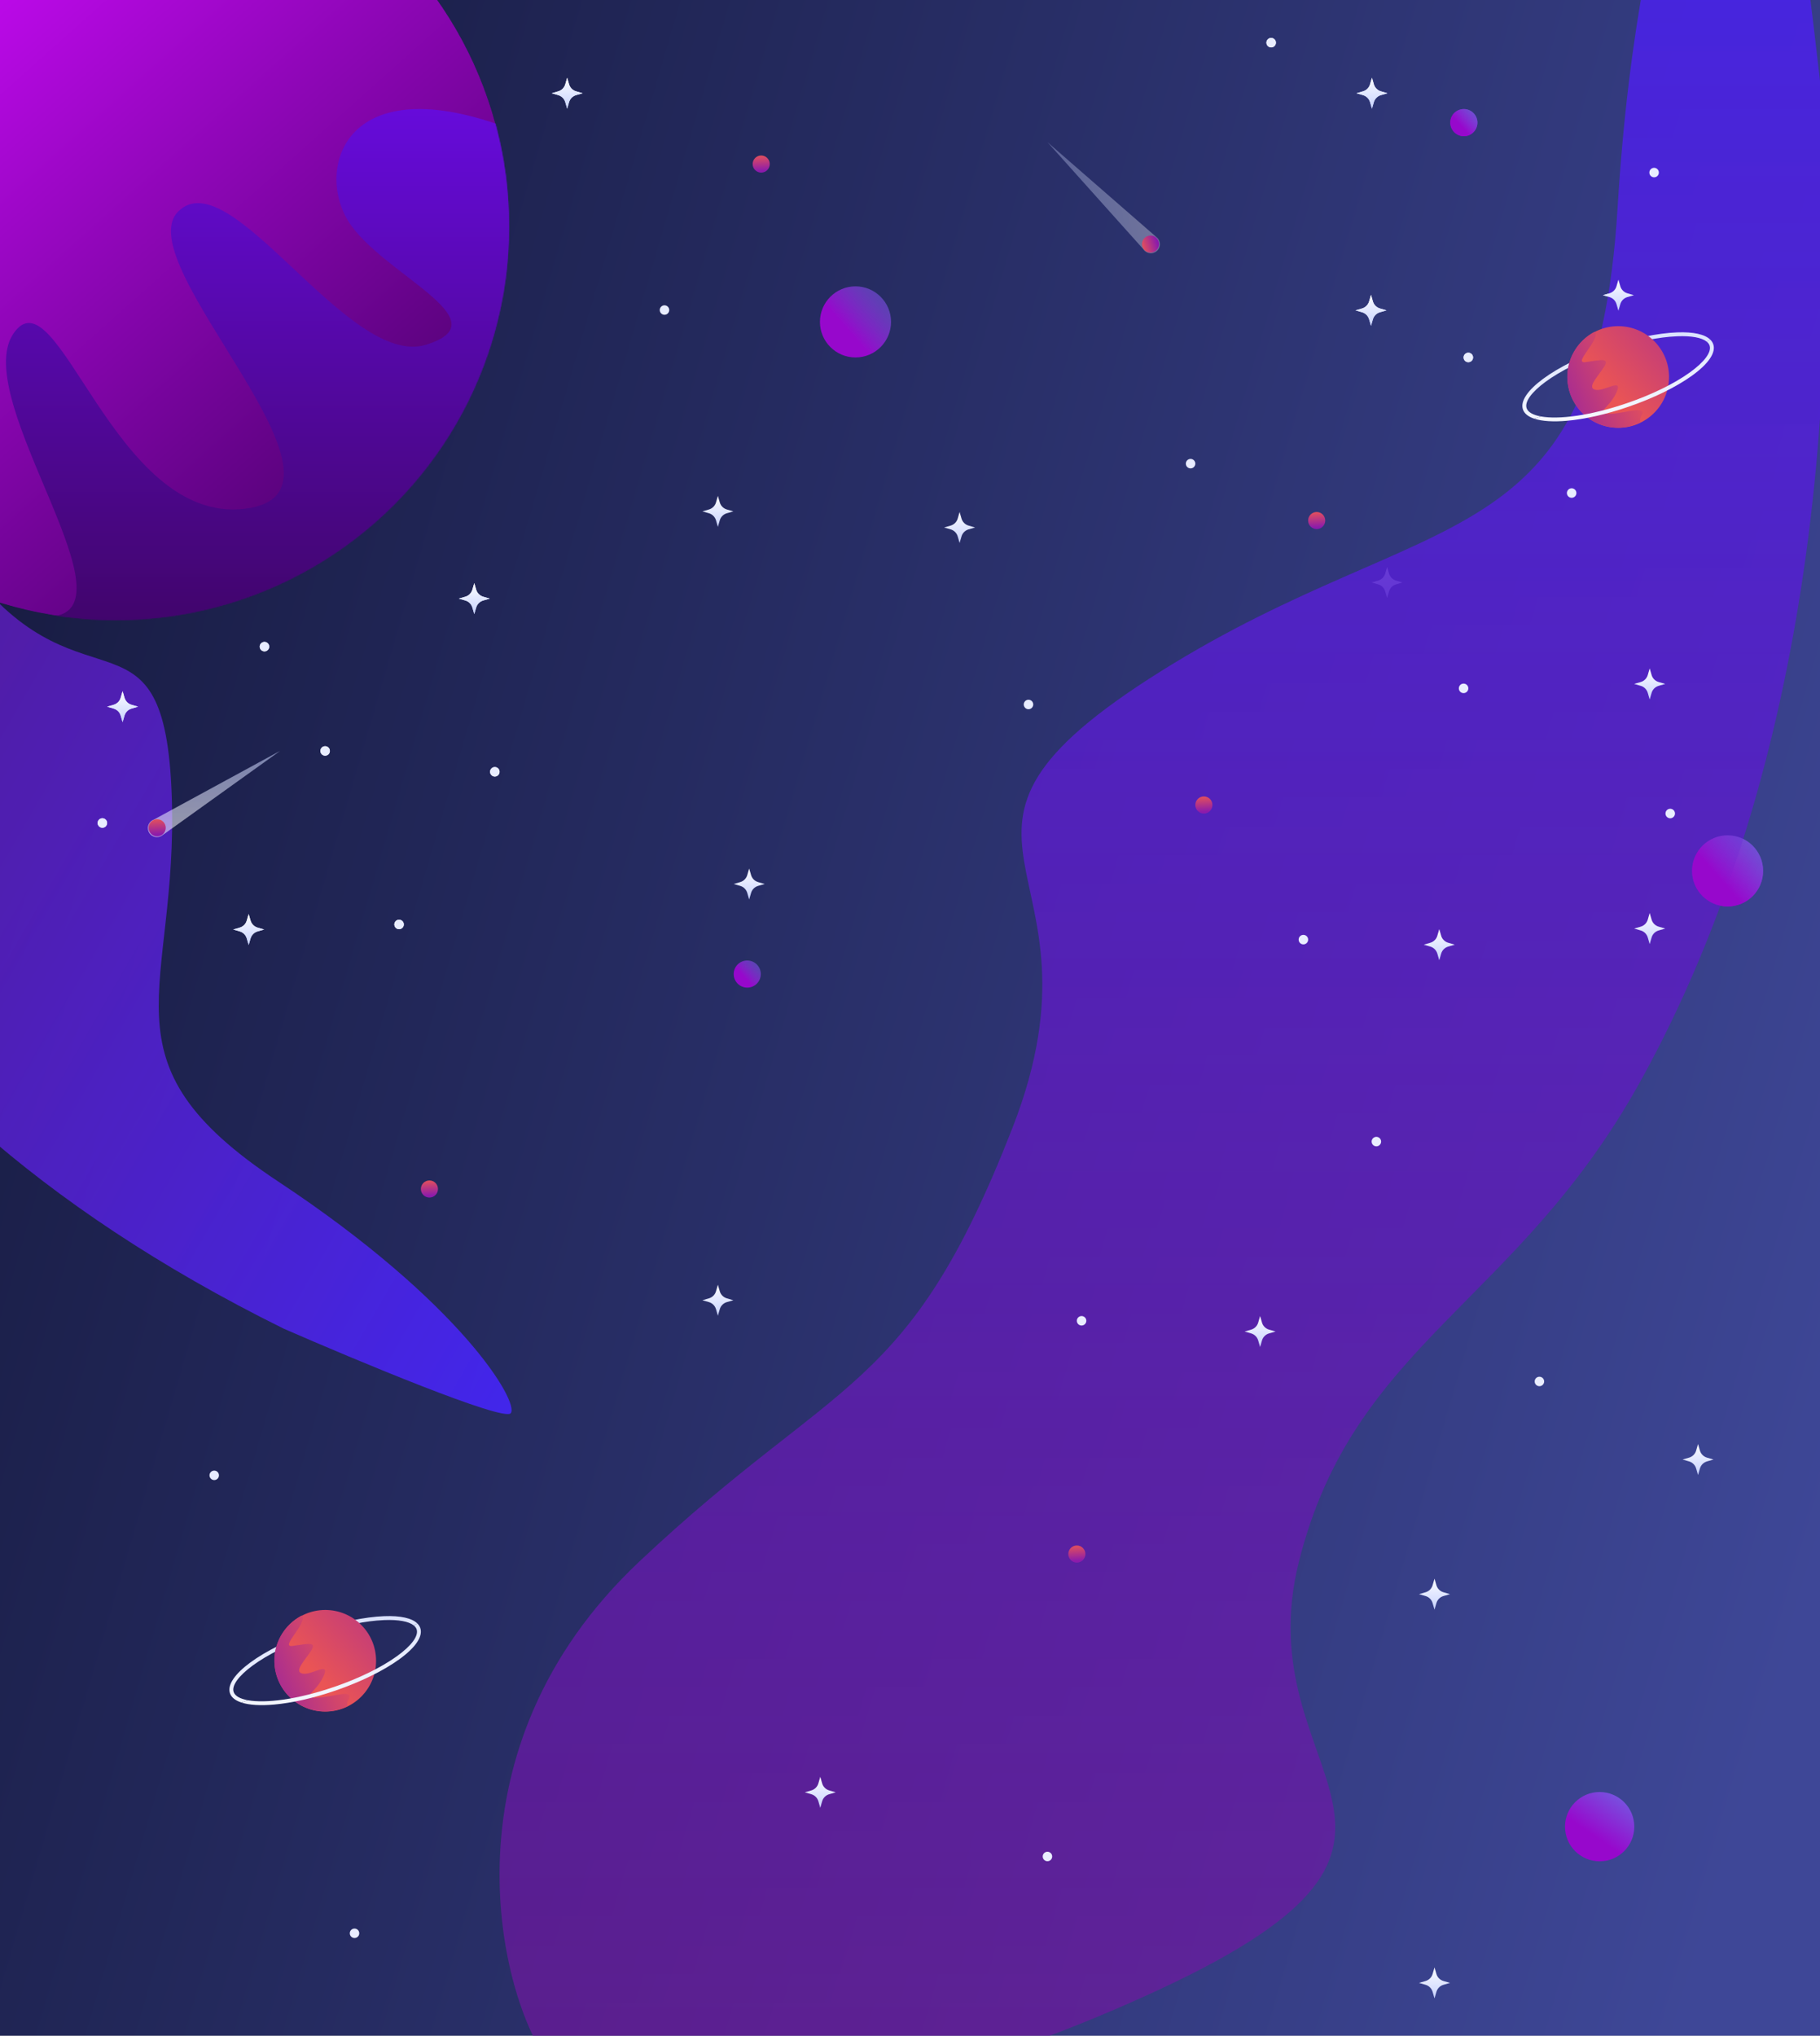 <svg width="1920" height="2147" viewBox="0 0 1920 2147" fill="none" xmlns="http://www.w3.org/2000/svg">
  <rect x="0" y="0" width="1920" height="2147" fill="#333333" stroke="none"/>
  <g clip-path="url(#clip0)">
    <rect width="1920" height="2147" fill="white"/>
    <rect width="1920" height="2170" fill="url(#paint0_linear)"/>
    <path
      d="M-206.181 973.816C-121.906 1114.85 35.173 1270.78 299.285 1401.32C375.976 1434.82 531.241 1499.56 538.773 1490.52C548.188 1479.21 486.639 1373.82 293.587 1246.19C100.535 1118.57 188.61 1047.02 181.164 838.915C173.718 630.811 89.759 753.234 -27.363 607.094C-144.484 460.954 -109.427 429.233 -150.332 256.082C-191.237 82.932 -344.904 38.091 -399.125 42.005C-453.346 45.919 -539.89 177.818 -560.154 410.915C-580.417 644.012 -469.374 525.68 -364.582 627.174C-259.789 728.668 -290.456 832.784 -206.181 973.816Z"
      fill="url(#paint1_linear)"/>
    <mask id="mask0" mask-type="alpha" maskUnits="userSpaceOnUse" x="-293" y="-176" width="830" height="830">
      <circle cx="122" cy="239" r="415" fill="url(#paint2_linear)"/>
    </mask>
    <g mask="url(#mask0)">
      <circle cx="122" cy="239" r="415" fill="url(#paint3_linear)"/>
      <path
        d="M367 232.565C333 176.565 365 69.065 540 136.565C573.5 264.231 640.7 520.665 641.5 525.065C642.3 529.465 207.833 791.231 -9.5 921.565L-231 497.565C-171.5 548.898 -32.1 651.365 49.5 650.565C151.5 649.565 -32.5 421.565 14 352.065C60.5 282.565 119.5 553.565 258.5 536.565C397.5 519.565 133 278.065 188 223.065C243 168.065 367 389.065 449.5 363.565C532 338.065 401 288.565 367 232.565Z"
        fill="url(#paint4_linear)"/>
    </g>
    <path
      d="M129.333 729L131.344 735.928C132.385 739.494 135.173 742.282 138.738 743.323L145.667 745.333L138.738 747.344C135.173 748.385 132.385 751.173 131.344 754.738L129.333 761.667L127.323 754.738C126.282 751.173 123.494 748.385 119.928 747.344L113 745.333L119.928 743.323C123.494 742.282 126.282 739.494 127.323 735.928L129.333 729Z"
      fill="url(#paint5_linear)"/>
    <path
      d="M598.333 82L600.344 88.928C601.385 92.494 604.173 95.282 607.738 96.323L614.667 98.333L607.738 100.344C604.173 101.385 601.385 104.173 600.344 107.738L598.333 114.667L596.323 107.738C595.282 104.173 592.494 101.385 588.928 100.344L582 98.333L588.928 96.323C592.494 95.282 595.282 92.494 596.323 88.928L598.333 82Z"
      fill="url(#paint6_linear)"/>
    <path
      d="M262.333 964L264.344 970.928C265.385 974.494 268.173 977.282 271.738 978.323L278.667 980.333L271.738 982.344C268.173 983.385 265.385 986.173 264.344 989.738L262.333 996.667L260.323 989.738C259.282 986.173 256.494 983.385 252.928 982.344L246 980.333L252.928 978.323C256.494 977.282 259.282 974.494 260.323 970.928L262.333 964Z"
      fill="url(#paint7_linear)"/>
<path d="M1518.33 980L1520.34 986.928C1521.38 990.494 1524.17 993.282 1527.74 994.323L1534.67 996.333L1527.74 998.344C1524.17 999.385 1521.38 1002.17 1520.34 1005.74L1518.33 1012.67L1516.32 1005.74C1515.28 1002.17 1512.49 999.385 1508.93 998.344L1502 996.333L1508.93 994.323C1512.49 993.282 1515.28 990.494 1516.32 986.928L1518.33 980Z" fill="url(#paint8_linear)"/>
<path d="M1463.33 598L1465.34 604.928C1466.38 608.494 1469.17 611.282 1472.74 612.323L1479.67 614.333L1472.74 616.344C1469.17 617.385 1466.38 620.173 1465.34 623.738L1463.33 630.667L1461.32 623.738C1460.28 620.173 1457.49 617.385 1453.93 616.344L1447 614.333L1453.93 612.323C1457.49 611.282 1460.28 608.494 1461.32 604.928L1463.33 598Z" fill="url(#paint9_linear)"/>
<path d="M1446.33 311L1448.34 317.928C1449.38 321.494 1452.17 324.282 1455.74 325.323L1462.67 327.333L1455.74 329.344C1452.17 330.385 1449.38 333.173 1448.34 336.738L1446.33 343.667L1444.32 336.738C1443.28 333.173 1440.49 330.385 1436.93 329.344L1430 327.333L1436.93 325.323C1440.49 324.282 1443.28 321.494 1444.32 317.928L1446.33 311Z" fill="url(#paint10_linear)"/>
<path d="M1740.33 705L1742.34 711.928C1743.38 715.494 1746.17 718.282 1749.74 719.323L1756.67 721.333L1749.74 723.344C1746.17 724.385 1743.38 727.173 1742.34 730.738L1740.33 737.667L1738.32 730.738C1737.28 727.173 1734.49 724.385 1730.93 723.344L1724 721.333L1730.93 719.323C1734.49 718.282 1737.28 715.494 1738.32 711.928L1740.33 705Z" fill="url(#paint11_linear)"/>
<path d="M1740.33 963L1742.34 969.928C1743.38 973.494 1746.17 976.282 1749.74 977.323L1756.67 979.333L1749.74 981.344C1746.17 982.385 1743.38 985.173 1742.34 988.738L1740.33 995.667L1738.32 988.738C1737.28 985.173 1734.49 982.385 1730.93 981.344L1724 979.333L1730.93 977.323C1734.49 976.282 1737.28 973.494 1738.32 969.928L1740.33 963Z" fill="url(#paint12_linear)"/>
<path d="M1707.33 295L1709.34 301.928C1710.38 305.494 1713.17 308.282 1716.74 309.323L1723.67 311.333L1716.74 313.344C1713.17 314.385 1710.38 317.173 1709.34 320.738L1707.33 327.667L1705.32 320.738C1704.28 317.173 1701.49 314.385 1697.93 313.344L1691 311.333L1697.93 309.323C1701.49 308.282 1704.28 305.494 1705.32 301.928L1707.33 295Z" fill="url(#paint13_linear)"/>
<path d="M1447.33 82L1449.34 88.928C1450.38 92.494 1453.17 95.282 1456.74 96.323L1463.67 98.333L1456.74 100.344C1453.17 101.385 1450.38 104.173 1449.34 107.738L1447.33 114.667L1445.32 107.738C1444.28 104.173 1441.49 101.385 1437.93 100.344L1431 98.333L1437.93 96.323C1441.49 95.282 1444.28 92.494 1445.32 88.928L1447.33 82Z" fill="url(#paint14_linear)"/>
<path d="M500.333 615L502.344 621.928C503.385 625.494 506.173 628.282 509.738 629.323L516.667 631.333L509.738 633.344C506.173 634.385 503.385 637.173 502.344 640.738L500.333 647.667L498.323 640.738C497.282 637.173 494.494 634.385 490.928 633.344L484 631.333L490.928 629.323C494.494 628.282 497.282 625.494 498.323 621.928L500.333 615Z" fill="url(#paint15_linear)"/>
<circle cx="1549" cy="377" r="5" fill="#E9EDFF"/>
<circle cx="1658" cy="520" r="5" fill="#E9EDFF"/>
<circle cx="1745" cy="182" r="5" fill="#E9EDFF"/>
<circle cx="1341" cy="45" r="5" fill="#E9EDFF"/>
<circle cx="1762" cy="858" r="5" fill="#E9EDFF"/>
<circle cx="1544" cy="726" r="5" fill="#E9EDFF"/>
<circle cx="1375" cy="991" r="5" fill="#E9EDFF"/>
<circle cx="522" cy="814" r="5" fill="#E9EDFF"/>
<circle cx="279" cy="682" r="5" fill="#E9EDFF"/>
<circle cx="421" cy="975" r="5" fill="#E9EDFF"/>
<circle cx="108" cy="868" r="5" fill="#E9EDFF"/>
<circle cx="343" cy="792" r="5" fill="#E9EDFF"/>
<path opacity="0.32" d="M295.414 792L162.378 864.381C158.668 865.685 156 869.215 156 873.368C156 878.632 160.272 882.904 165.537 882.904C167.882 882.904 170.024 882.055 171.687 880.655L295.414 792Z" fill="url(#paint16_linear)"/>
<path d="M165.776 882.103C170.759 882.103 174.798 878.063 174.798 873.08C174.798 868.097 170.759 864.058 165.776 864.058C160.793 864.058 156.754 868.097 156.754 873.08C156.754 878.063 160.793 882.103 165.776 882.103Z" fill="url(#paint17_linear)"/>
<path d="M1544.31 143.622C1552.21 143.622 1558.62 137.215 1558.62 129.311C1558.62 121.407 1552.21 115 1544.31 115C1536.41 115 1530 121.407 1530 129.311C1530 137.215 1536.41 143.622 1544.31 143.622Z" fill="url(#paint18_linear)"/>
<path d="M1822.5 956C1843.21 956 1860 939.211 1860 918.5C1860 897.789 1843.21 881 1822.5 881C1801.79 881 1785 897.789 1785 918.5C1785 939.211 1801.79 956 1822.5 956Z" fill="url(#paint19_linear)"/>
    <path
      d="M1729.19 1142.83C1859.1 909.873 1950.85 562.46 1920 85.173C1904.84 -49.842 1869.82 -320.683 1850.98 -323.93C1827.44 -327.988 1729.19 -155.905 1706.46 219.106C1683.72 594.117 1511.59 528.368 1224.97 707.757C938.359 887.145 1178.69 905.814 1068.27 1189.1C957.847 1472.39 884.771 1448.85 674.479 1646.91C464.186 1844.97 525.893 2097.41 575.422 2170.46C624.95 2243.52 880.712 2258.13 1224.97 2097.41C1569.24 1936.69 1312.66 1876.62 1370.31 1646.91C1427.96 1417.19 1599.28 1375.8 1729.19 1142.83Z"
      fill="url(#paint20_linear)"/>
    <mask id="mask1" mask-type="alpha" maskUnits="userSpaceOnUse" x="-293" y="-176" width="830" height="830">
      <circle cx="122" cy="239" r="415" fill="url(#paint21_linear)"/>
    </mask>
    <g mask="url(#mask1)">
      <circle cx="122" cy="239" r="415" fill="url(#paint22_linear)"/>
      <path
        d="M367 232.565C333 176.565 365 69.065 540 136.565C573.5 264.231 640.7 520.665 641.5 525.065C642.3 529.465 207.833 791.231 -9.5 921.565L-231 497.565C-171.5 548.898 -32.1 651.365 49.5 650.565C151.5 649.565 -32.5 421.565 14 352.065C60.5 282.565 119.5 553.565 258.5 536.565C397.5 519.565 133 278.065 188 223.065C243 168.065 367 389.065 449.5 363.565C532 338.065 401 288.565 367 232.565Z"
        fill="url(#paint23_linear)"/>
    </g>
    <path
      d="M129.333 729L131.344 735.928C132.385 739.494 135.173 742.282 138.738 743.323L145.667 745.333L138.738 747.344C135.173 748.385 132.385 751.173 131.344 754.738L129.333 761.667L127.323 754.738C126.282 751.173 123.494 748.385 119.928 747.344L113 745.333L119.928 743.323C123.494 742.282 126.282 739.494 127.323 735.928L129.333 729Z"
      fill="url(#paint24_linear)"/>
    <path
      d="M598.333 82L600.344 88.928C601.385 92.494 604.173 95.282 607.738 96.323L614.667 98.333L607.738 100.344C604.173 101.385 601.385 104.173 600.344 107.738L598.333 114.667L596.323 107.738C595.282 104.173 592.494 101.385 588.928 100.344L582 98.333L588.928 96.323C592.494 95.282 595.282 92.494 596.323 88.928L598.333 82Z"
      fill="url(#paint25_linear)"/>
    <path
      d="M865.333 1874L867.344 1880.93C868.385 1884.49 871.173 1887.28 874.738 1888.32L881.667 1890.33L874.738 1892.34C871.173 1893.38 868.385 1896.17 867.344 1899.74L865.333 1906.67L863.323 1899.74C862.282 1896.17 859.494 1893.38 855.928 1892.34L849 1890.33L855.928 1888.32C859.494 1887.28 862.282 1884.49 863.323 1880.93L865.333 1874Z"
      fill="url(#paint26_linear)"/>
    <path
      d="M262.333 964L264.344 970.928C265.385 974.494 268.173 977.282 271.738 978.323L278.667 980.333L271.738 982.344C268.173 983.385 265.385 986.173 264.344 989.738L262.333 996.667L260.323 989.738C259.282 986.173 256.494 983.385 252.928 982.344L246 980.333L252.928 978.323C256.494 977.282 259.282 974.494 260.323 970.928L262.333 964Z"
      fill="url(#paint27_linear)"/>
    <path
      d="M1791.33 1523L1793.34 1529.93C1794.38 1533.49 1797.17 1536.28 1800.74 1537.32L1807.67 1539.33L1800.74 1541.34C1797.17 1542.38 1794.38 1545.17 1793.34 1548.74L1791.33 1555.67L1789.32 1548.74C1788.28 1545.17 1785.49 1542.38 1781.93 1541.34L1775 1539.33L1781.93 1537.32C1785.49 1536.28 1788.28 1533.49 1789.32 1529.93L1791.33 1523Z"
      fill="url(#paint28_linear)"/>
    <path
      d="M790.333 916L792.344 922.928C793.385 926.494 796.173 929.282 799.738 930.323L806.667 932.333L799.738 934.344C796.173 935.385 793.385 938.173 792.344 941.738L790.333 948.667L788.323 941.738C787.282 938.173 784.494 935.385 780.928 934.344L774 932.333L780.928 930.323C784.494 929.282 787.282 926.494 788.323 922.928L790.333 916Z"
      fill="url(#paint29_linear)"/>
    <path
      d="M757.333 1355L759.344 1361.93C760.385 1365.49 763.173 1368.28 766.738 1369.32L773.667 1371.33L766.738 1373.34C763.173 1374.38 760.385 1377.17 759.344 1380.74L757.333 1387.67L755.323 1380.74C754.282 1377.17 751.494 1374.38 747.928 1373.34L741 1371.33L747.928 1369.32C751.494 1368.28 754.282 1365.49 755.323 1361.93L757.333 1355Z"
      fill="url(#paint30_linear)"/>
    <path
      d="M1518.33 980L1520.34 986.928C1521.38 990.494 1524.17 993.282 1527.74 994.323L1534.67 996.333L1527.74 998.344C1524.17 999.385 1521.38 1002.17 1520.34 1005.74L1518.33 1012.67L1516.32 1005.74C1515.28 1002.17 1512.49 999.385 1508.93 998.344L1502 996.333L1508.93 994.323C1512.49 993.282 1515.28 990.494 1516.32 986.928L1518.33 980Z"
      fill="url(#paint31_linear)"/>
    <path
      d="M1513.33 2075L1515.34 2081.93C1516.38 2085.49 1519.17 2088.28 1522.74 2089.32L1529.67 2091.33L1522.74 2093.34C1519.17 2094.38 1516.38 2097.17 1515.34 2100.74L1513.33 2107.67L1511.32 2100.74C1510.28 2097.17 1507.49 2094.38 1503.93 2093.34L1497 2091.33L1503.93 2089.32C1507.49 2088.28 1510.28 2085.49 1511.32 2081.93L1513.33 2075Z"
      fill="url(#paint32_linear)"/>
    <path
      d="M1329.33 1388L1331.34 1394.93C1332.38 1398.49 1335.17 1401.28 1338.74 1402.32L1345.67 1404.33L1338.74 1406.34C1335.17 1407.38 1332.38 1410.17 1331.34 1413.74L1329.33 1420.67L1327.32 1413.74C1326.28 1410.17 1323.49 1407.38 1319.93 1406.34L1313 1404.33L1319.93 1402.32C1323.49 1401.28 1326.28 1398.49 1327.32 1394.93L1329.33 1388Z"
      fill="url(#paint33_linear)"/>
    <path
      d="M1446.33 311L1448.34 317.928C1449.38 321.494 1452.17 324.282 1455.74 325.323L1462.67 327.333L1455.74 329.344C1452.17 330.385 1449.38 333.173 1448.34 336.738L1446.33 343.667L1444.32 336.738C1443.28 333.173 1440.49 330.385 1436.93 329.344L1430 327.333L1436.93 325.323C1440.49 324.282 1443.28 321.494 1444.32 317.928L1446.33 311Z"
      fill="url(#paint34_linear)"/>
    <path
      d="M757.333 523L759.344 529.928C760.385 533.494 763.173 536.282 766.738 537.323L773.667 539.333L766.738 541.344C763.173 542.385 760.385 545.173 759.344 548.738L757.333 555.667L755.323 548.738C754.282 545.173 751.494 542.385 747.928 541.344L741 539.333L747.928 537.323C751.494 536.282 754.282 533.494 755.323 529.928L757.333 523Z"
      fill="url(#paint35_linear)"/>
    <path
      d="M1513.33 1665L1515.34 1671.93C1516.38 1675.49 1519.17 1678.28 1522.74 1679.32L1529.67 1681.33L1522.74 1683.34C1519.17 1684.38 1516.38 1687.17 1515.34 1690.74L1513.33 1697.67L1511.32 1690.74C1510.28 1687.17 1507.49 1684.38 1503.93 1683.34L1497 1681.33L1503.93 1679.32C1507.49 1678.28 1510.28 1675.49 1511.32 1671.93L1513.33 1665Z"
      fill="url(#paint36_linear)"/>
    <path
      d="M1740.33 705L1742.34 711.928C1743.38 715.494 1746.17 718.282 1749.74 719.323L1756.67 721.333L1749.74 723.344C1746.17 724.385 1743.38 727.173 1742.34 730.738L1740.33 737.667L1738.32 730.738C1737.28 727.173 1734.49 724.385 1730.93 723.344L1724 721.333L1730.93 719.323C1734.49 718.282 1737.28 715.494 1738.32 711.928L1740.33 705Z"
      fill="url(#paint37_linear)"/>
    <path
      d="M1740.33 963L1742.34 969.928C1743.38 973.494 1746.17 976.282 1749.74 977.323L1756.67 979.333L1749.74 981.344C1746.17 982.385 1743.38 985.173 1742.34 988.738L1740.33 995.667L1738.32 988.738C1737.28 985.173 1734.49 982.385 1730.93 981.344L1724 979.333L1730.93 977.323C1734.49 976.282 1737.28 973.494 1738.32 969.928L1740.33 963Z"
      fill="url(#paint38_linear)"/>
    <path
      d="M1707.33 295L1709.34 301.928C1710.38 305.494 1713.17 308.282 1716.74 309.323L1723.67 311.333L1716.74 313.344C1713.17 314.385 1710.38 317.173 1709.34 320.738L1707.33 327.667L1705.32 320.738C1704.28 317.173 1701.49 314.385 1697.93 313.344L1691 311.333L1697.93 309.323C1701.49 308.282 1704.28 305.494 1705.32 301.928L1707.33 295Z"
      fill="url(#paint39_linear)"/>
    <path
      d="M1447.33 82L1449.34 88.928C1450.38 92.494 1453.17 95.282 1456.74 96.323L1463.67 98.333L1456.74 100.344C1453.17 101.385 1450.38 104.173 1449.34 107.738L1447.33 114.667L1445.32 107.738C1444.28 104.173 1441.49 101.385 1437.93 100.344L1431 98.333L1437.93 96.323C1441.49 95.282 1444.28 92.494 1445.32 88.928L1447.33 82Z"
      fill="url(#paint40_linear)"/>
    <path
      d="M500.333 615L502.344 621.928C503.385 625.494 506.173 628.282 509.738 629.323L516.667 631.333L509.738 633.344C506.173 634.385 503.385 637.173 502.344 640.738L500.333 647.667L498.323 640.738C497.282 637.173 494.494 634.385 490.928 633.344L484 631.333L490.928 629.323C494.494 628.282 497.282 625.494 498.323 621.928L500.333 615Z"
      fill="url(#paint41_linear)"/>
    <path
      d="M1012.33 540L1014.34 546.928C1015.38 550.494 1018.17 553.282 1021.74 554.323L1028.67 556.333L1021.74 558.344C1018.17 559.385 1015.38 562.173 1014.34 565.738L1012.33 572.667L1010.32 565.738C1009.28 562.173 1006.49 559.385 1002.93 558.344L996 556.333L1002.93 554.323C1006.49 553.282 1009.28 550.494 1010.32 546.928L1012.33 540Z"
      fill="url(#paint42_linear)"/>
    <circle cx="1549" cy="377" r="5" fill="#E9EDFF"/>
    <circle cx="1658" cy="520" r="5" fill="#E9EDFF"/>
    <circle cx="1256" cy="489" r="5" fill="#E9EDFF"/>
    <circle cx="374" cy="2039" r="5" fill="#E9EDFF"/>
    <circle cx="1745" cy="182" r="5" fill="#E9EDFF"/>
    <circle cx="1341" cy="45" r="5" fill="#E9EDFF"/>
    <circle cx="1762" cy="858" r="5" fill="#E9EDFF"/>
    <circle cx="1624" cy="1457" r="5" fill="#E9EDFF"/>
    <circle cx="1452" cy="1204" r="5" fill="#E9EDFF"/>
    <circle cx="1544" cy="726" r="5" fill="#E9EDFF"/>
    <circle cx="1141" cy="1393" r="5" fill="#E9EDFF"/>
    <circle cx="1105" cy="1958" r="5" fill="#E9EDFF"/>
    <circle cx="1375" cy="991" r="5" fill="#E9EDFF"/>
    <circle cx="522" cy="814" r="5" fill="#E9EDFF"/>
    <circle cx="701" cy="327" r="5" fill="#E9EDFF"/>
    <circle cx="279" cy="682" r="5" fill="#E9EDFF"/>
    <circle cx="421" cy="975" r="5" fill="#E9EDFF"/>
    <circle cx="226" cy="1556" r="5" fill="#E9EDFF"/>
    <circle cx="108" cy="868" r="5" fill="#E9EDFF"/>
    <circle cx="343" cy="792" r="5" fill="#E9EDFF"/>
    <circle cx="1085" cy="743" r="5" fill="#E9EDFF"/>
    <path opacity="0.32"
          d="M295.414 792L162.378 864.381C158.668 865.685 156 869.215 156 873.368C156 878.632 160.272 882.904 165.537 882.904C167.882 882.904 170.024 882.055 171.687 880.655L295.414 792Z"
          fill="url(#paint43_linear)"/>
    <path
      d="M165.776 882.103C170.759 882.103 174.798 878.063 174.798 873.08C174.798 868.097 170.759 864.058 165.776 864.058C160.793 864.058 156.754 868.097 156.754 873.08C156.754 878.063 160.793 882.103 165.776 882.103Z"
      fill="url(#paint44_linear)"/>
    <path opacity="0.32"
          d="M1105 149.936L1206.07 262.726C1208.2 266.035 1212.25 267.819 1216.29 266.862C1221.41 265.65 1224.59 260.509 1223.37 255.385C1222.83 253.103 1221.51 251.215 1219.77 249.918L1105 149.936Z"
          fill="url(#paint45_linear)"/>
    <path
      d="M1222.54 255.337C1221.39 250.488 1216.53 247.488 1211.68 248.636C1206.83 249.783 1203.83 254.644 1204.98 259.493C1206.13 264.342 1210.99 267.342 1215.84 266.195C1220.68 265.047 1223.68 260.186 1222.54 255.337Z"
      fill="url(#paint46_linear)"/>
    <path
      d="M1544.31 143.622C1552.21 143.622 1558.62 137.215 1558.62 129.311C1558.62 121.407 1552.21 115 1544.31 115C1536.41 115 1530 121.407 1530 129.311C1530 137.215 1536.41 143.622 1544.31 143.622Z"
      fill="url(#paint47_linear)"/>
    <path
      d="M788.311 1041.62C796.215 1041.62 802.622 1035.21 802.622 1027.31C802.622 1019.41 796.215 1013 788.311 1013C780.407 1013 774 1019.41 774 1027.31C774 1035.21 780.407 1041.62 788.311 1041.62Z"
      fill="url(#paint48_linear)"/>
    <path
      d="M1822.5 956C1843.21 956 1860 939.211 1860 918.5C1860 897.789 1843.21 881 1822.5 881C1801.79 881 1785 897.789 1785 918.5C1785 939.211 1801.79 956 1822.5 956Z"
      fill="url(#paint49_linear)"/>
    <path
      d="M902.5 377C923.211 377 940 360.211 940 339.5C940 318.789 923.211 302 902.5 302C881.789 302 865 318.789 865 339.5C865 360.211 881.789 377 902.5 377Z"
      fill="url(#paint50_linear)"/>
    <path
      d="M246.506 1784.55C241.923 1771.17 275.774 1743.54 333.497 1723.75C356.244 1715.95 378.596 1710.87 397.407 1709.18C400.183 1708.93 402.875 1708.77 405.484 1708.66C420.477 1708.08 431.294 1710.12 436.463 1714.29C437.732 1713.6 439 1712.92 440.268 1712.22C434.561 1706.6 422.499 1703.9 405.328 1704.55C384.627 1705.33 358.638 1710.78 332.157 1719.86C275.87 1739.16 236.55 1768.16 242.617 1785.87C244.137 1790.29 248.325 1793.53 254.619 1795.6C256.964 1794.81 259.309 1794.03 261.643 1793.23C253.255 1791.72 247.954 1788.75 246.506 1784.55Z"
      fill="url(#paint51_linear)"/>
    <path
      d="M343.152 1805.17C372.745 1805.17 396.735 1781.18 396.735 1751.58C396.735 1721.99 372.745 1698 343.152 1698C313.559 1698 289.569 1721.99 289.569 1751.58C289.569 1781.18 313.559 1805.17 343.152 1805.17Z"
      fill="url(#paint52_linear)"/>
    <path
      d="M333.294 1790.48C317.152 1790.48 333.234 1785.16 341.131 1768.26C349.041 1751.36 328.783 1767.13 319.246 1765.14C309.709 1763.14 320.909 1752.12 328.029 1741.23C335.161 1730.34 323.53 1734.1 308.237 1735.98C294.943 1737.6 325.492 1710.9 318.325 1703.87C299.598 1713.59 287.62 1733.92 289.619 1756.22C292.251 1785.69 318.289 1807.46 347.772 1804.82C354.545 1804.2 360.911 1802.35 366.666 1799.51C366.02 1797.43 365.984 1795.16 367.516 1792.67C375.078 1780.31 349.436 1790.48 333.294 1790.48Z"
      fill="url(#paint53_linear)"/>
    <path
      d="M440.268 1712.24C439 1712.93 437.732 1713.61 436.463 1714.31C437.923 1715.49 438.964 1716.83 439.49 1718.35C441.848 1725.24 434.238 1735.63 418.598 1746.86C402.085 1758.72 378.62 1770.2 352.511 1779.15C312.928 1792.73 279.95 1796.51 261.655 1793.23C259.321 1794.05 256.976 1794.81 254.631 1795.6C262.923 1798.33 274.865 1799.05 289.248 1797.76C307.687 1796.1 330.111 1791.17 353.839 1783.03C380.32 1773.94 404.167 1762.29 420.991 1750.19C438.461 1737.64 446.407 1725.85 443.367 1717.01C442.757 1715.24 441.704 1713.65 440.268 1712.24Z"
      fill="url(#paint54_linear)"/>
    <path
      d="M1610.51 430.545C1605.92 417.167 1639.77 389.538 1697.5 369.747C1720.24 361.945 1742.6 356.872 1761.41 355.184C1764.18 354.933 1766.88 354.766 1769.48 354.658C1784.48 354.083 1795.29 356.118 1800.46 360.294C1801.73 359.6 1803 358.918 1804.27 358.224C1798.56 352.6 1786.5 349.895 1769.33 350.554C1748.63 351.331 1722.64 356.776 1696.16 365.858C1639.87 385.159 1600.55 414.164 1606.62 431.873C1608.14 436.289 1612.32 439.531 1618.62 441.601C1620.96 440.812 1623.31 440.034 1625.64 439.232C1617.25 437.724 1611.95 434.745 1610.51 430.545Z"
      fill="url(#paint55_linear)"/>
    <path
      d="M1707.15 451.166C1736.75 451.166 1760.74 427.176 1760.74 397.583C1760.74 367.99 1736.75 344 1707.15 344C1677.56 344 1653.57 367.99 1653.57 397.583C1653.57 427.176 1677.56 451.166 1707.15 451.166Z"
      fill="url(#paint56_linear)"/>
    <path
      d="M1697.29 436.48C1681.15 436.48 1697.23 431.155 1705.13 414.26C1713.04 397.364 1692.78 413.135 1683.25 411.136C1673.71 409.138 1684.91 398.118 1692.03 387.229C1699.16 376.34 1687.53 380.097 1672.24 381.976C1658.94 383.603 1689.49 356.895 1682.32 349.871C1663.6 359.588 1651.62 379.918 1653.62 402.222C1656.25 431.694 1682.29 453.46 1711.77 450.815C1718.54 450.205 1724.91 448.35 1730.67 445.514C1730.02 443.432 1729.98 441.159 1731.52 438.67C1739.08 426.309 1713.44 436.48 1697.29 436.48Z"
      fill="url(#paint57_linear)"/>
    <path
      d="M1804.27 358.236C1803 358.93 1801.73 359.612 1800.46 360.306C1801.92 361.49 1802.96 362.83 1803.49 364.35C1805.85 371.242 1798.24 381.629 1782.6 392.865C1766.09 404.723 1742.62 416.198 1716.51 425.148C1676.93 438.73 1643.95 442.511 1625.65 439.232C1623.32 440.046 1620.98 440.812 1618.63 441.601C1626.92 444.33 1638.87 445.048 1653.25 443.755C1671.69 442.104 1694.11 437.174 1717.84 429.025C1744.32 419.943 1768.17 408.289 1784.99 396.191C1802.46 383.639 1810.41 371.853 1807.37 363.01C1806.76 361.239 1805.7 359.648 1804.27 358.236Z"
      fill="url(#paint58_linear)"/>
    <path
      d="M1687.54 1963.09C1707.73 1963.09 1724.09 1946.73 1724.09 1926.54C1724.09 1906.36 1707.73 1890 1687.54 1890C1667.36 1890 1651 1906.36 1651 1926.54C1651 1946.73 1667.36 1963.09 1687.54 1963.09Z"
      fill="url(#paint59_linear)"/>
    <path
      d="M453.022 1263.04C458.005 1263.04 462.044 1259.01 462.044 1254.02C462.044 1249.04 458.005 1245 453.022 1245C448.039 1245 444 1249.04 444 1254.02C444 1259.01 448.039 1263.04 453.022 1263.04Z"
      fill="url(#paint60_linear)"/>
    <path
      d="M1270.02 858.044C1275.01 858.044 1279.04 854.005 1279.04 849.022C1279.04 844.039 1275.01 840 1270.02 840C1265.04 840 1261 844.039 1261 849.022C1261 854.005 1265.04 858.044 1270.02 858.044Z"
      fill="url(#paint61_linear)"/>
    <path
      d="M1389.02 558.044C1394.01 558.044 1398.04 554.005 1398.04 549.022C1398.04 544.039 1394.01 540 1389.02 540C1384.04 540 1380 544.039 1380 549.022C1380 554.005 1384.04 558.044 1389.02 558.044Z"
      fill="url(#paint62_linear)"/>
    <path
      d="M1136.02 1648.04C1141.01 1648.04 1145.04 1644.01 1145.04 1639.02C1145.04 1634.04 1141.01 1630 1136.02 1630C1131.04 1630 1127 1634.04 1127 1639.02C1127 1644.01 1131.04 1648.04 1136.02 1648.04Z"
      fill="url(#paint63_linear)"/>
    <path
      d="M803.022 182.044C808.005 182.044 812.044 178.005 812.044 173.022C812.044 168.039 808.005 164 803.022 164C798.039 164 794 168.039 794 173.022C794 178.005 798.039 182.044 803.022 182.044Z"
      fill="url(#paint64_linear)"/>
  </g>
<defs>
  <linearGradient id="paint0_linear" x1="146" y1="95.44" x2="2199.36" y2="696.331" gradientUnits="userSpaceOnUse">
    <stop stop-color="#181C43"/>
    <stop offset="1" stop-color="#3E4797"/>
  </linearGradient>
  <linearGradient id="paint1_linear" x1="731.091" y1="1157.5" x2="-627.621" y2="373.047" gradientUnits="userSpaceOnUse">
    <stop stop-color="#4226EB"/>
    <stop offset="1" stop-color="#72169D" stop-opacity="0.67"/>
  </linearGradient>
<linearGradient id="paint2_linear" x1="-36" y1="-38.5" x2="501" y2="563" gradientUnits="userSpaceOnUse">
<stop stop-color="#C30AF1"/>
<stop offset="0.949" stop-color="#480169"/>
</linearGradient>
<linearGradient id="paint3_linear" x1="-36" y1="-38.5" x2="501" y2="563" gradientUnits="userSpaceOnUse">
<stop stop-color="#C30AF1"/>
<stop offset="0.949" stop-color="#480169"/>
</linearGradient>
<linearGradient id="paint4_linear" x1="205.251" y1="115" x2="205.251" y2="921.565" gradientUnits="userSpaceOnUse">
<stop stop-color="#660BDA"/>
<stop offset="1" stop-color="#2F0236"/>
</linearGradient>
<linearGradient id="paint5_linear" x1="128.183" y1="726.61" x2="130.119" y2="758.172" gradientUnits="userSpaceOnUse">
<stop stop-color="white"/>
<stop offset="1" stop-color="#CDD7FF"/>
</linearGradient>
<linearGradient id="paint6_linear" x1="597.183" y1="79.61" x2="599.119" y2="111.172" gradientUnits="userSpaceOnUse">
<stop stop-color="white"/>
<stop offset="1" stop-color="#CDD7FF"/>
</linearGradient>
<linearGradient id="paint7_linear" x1="261.183" y1="961.61" x2="263.119" y2="993.172" gradientUnits="userSpaceOnUse">
<stop stop-color="white"/>
<stop offset="1" stop-color="#CDD7FF"/>
</linearGradient>
<linearGradient id="paint8_linear" x1="1517.18" y1="977.61" x2="1519.12" y2="1009.17" gradientUnits="userSpaceOnUse">
<stop stop-color="white"/>
<stop offset="1" stop-color="#CDD7FF"/>
</linearGradient>
<linearGradient id="paint9_linear" x1="1462.18" y1="595.61" x2="1464.12" y2="627.172" gradientUnits="userSpaceOnUse">
<stop stop-color="white"/>
<stop offset="1" stop-color="#CDD7FF"/>
</linearGradient>
<linearGradient id="paint10_linear" x1="1445.18" y1="308.61" x2="1447.12" y2="340.172" gradientUnits="userSpaceOnUse">
<stop stop-color="white"/>
<stop offset="1" stop-color="#CDD7FF"/>
</linearGradient>
<linearGradient id="paint11_linear" x1="1739.18" y1="702.61" x2="1741.12" y2="734.172" gradientUnits="userSpaceOnUse">
<stop stop-color="white"/>
<stop offset="1" stop-color="#CDD7FF"/>
</linearGradient>
<linearGradient id="paint12_linear" x1="1739.18" y1="960.61" x2="1741.12" y2="992.172" gradientUnits="userSpaceOnUse">
<stop stop-color="white"/>
<stop offset="1" stop-color="#CDD7FF"/>
</linearGradient>
<linearGradient id="paint13_linear" x1="1706.18" y1="292.61" x2="1708.12" y2="324.172" gradientUnits="userSpaceOnUse">
<stop stop-color="white"/>
<stop offset="1" stop-color="#CDD7FF"/>
</linearGradient>
<linearGradient id="paint14_linear" x1="1446.18" y1="79.61" x2="1448.12" y2="111.172" gradientUnits="userSpaceOnUse">
<stop stop-color="white"/>
<stop offset="1" stop-color="#CDD7FF"/>
</linearGradient>
<linearGradient id="paint15_linear" x1="499.183" y1="612.61" x2="501.119" y2="644.172" gradientUnits="userSpaceOnUse">
<stop stop-color="white"/>
<stop offset="1" stop-color="#CDD7FF"/>
</linearGradient>
<linearGradient id="paint16_linear" x1="225.708" y1="877.201" x2="225.708" y2="797.216" gradientUnits="userSpaceOnUse">
<stop stop-color="white"/>
<stop offset="1" stop-color="#CDD7FF"/>
</linearGradient>
<linearGradient id="paint17_linear" x1="165.135" y1="862.712" x2="166.207" y2="880.19" gradientUnits="userSpaceOnUse">
<stop stop-color="#EA5455"/>
<stop offset="1" stop-color="#8C1BAB"/>
</linearGradient>
<linearGradient id="paint18_linear" x1="1540.94" y1="132.273" x2="1579.72" y2="98.159" gradientUnits="userSpaceOnUse">
<stop stop-color="#9708CC"/>
<stop offset="1" stop-color="#43CBFF" stop-opacity="0"/>
</linearGradient>
<linearGradient id="paint19_linear" x1="1813.65" y1="926.262" x2="1915.29" y2="836.872" gradientUnits="userSpaceOnUse">
<stop stop-color="#9708CC"/>
<stop offset="1" stop-color="#43CBFF" stop-opacity="0"/>
</linearGradient>
  <linearGradient id="paint20_linear" x1="1226.5" y1="-324" x2="1226.5" y2="2223" gradientUnits="userSpaceOnUse">
    <stop stop-color="#4226EB"/>
    <stop offset="1" stop-color="#72169D" stop-opacity="0.67"/>
  </linearGradient>
<linearGradient id="paint21_linear" x1="-36" y1="-38.5" x2="501" y2="563" gradientUnits="userSpaceOnUse">
<stop stop-color="#C30AF1"/>
<stop offset="0.949" stop-color="#480169"/>
</linearGradient>
<linearGradient id="paint22_linear" x1="-36" y1="-38.5" x2="501" y2="563" gradientUnits="userSpaceOnUse">
<stop stop-color="#C30AF1"/>
<stop offset="0.949" stop-color="#480169"/>
</linearGradient>
<linearGradient id="paint23_linear" x1="205.251" y1="115" x2="205.251" y2="921.565" gradientUnits="userSpaceOnUse">
<stop stop-color="#660BDA"/>
  <stop offset="1" stop-color="#2F0236"/>
</linearGradient>
  <linearGradient id="paint24_linear" x1="128.183" y1="726.61" x2="130.119" y2="758.172" gradientUnits="userSpaceOnUse">
    <stop stop-color="white"/>
    <stop offset="1" stop-color="#CDD7FF"/>
  </linearGradient>
  <linearGradient id="paint25_linear" x1="597.183" y1="79.61" x2="599.119" y2="111.172"
                  gradientUnits="userSpaceOnUse">
    <stop stop-color="white"/>
    <stop offset="1" stop-color="#CDD7FF"/>
  </linearGradient>
  <linearGradient id="paint26_linear" x1="864.183" y1="1871.61" x2="866.119" y2="1903.17"
                  gradientUnits="userSpaceOnUse">
    <stop stop-color="white"/>
    <stop offset="1" stop-color="#CDD7FF"/>
  </linearGradient>
  <linearGradient id="paint27_linear" x1="261.183" y1="961.61" x2="263.119" y2="993.172" gradientUnits="userSpaceOnUse">
    <stop stop-color="white"/>
    <stop offset="1" stop-color="#CDD7FF"/>
  </linearGradient>
  <linearGradient id="paint28_linear" x1="1790.18" y1="1520.61" x2="1792.12" y2="1552.17"
                  gradientUnits="userSpaceOnUse">
    <stop stop-color="white"/>
    <stop offset="1" stop-color="#CDD7FF"/>
  </linearGradient>
  <linearGradient id="paint29_linear" x1="789.183" y1="913.61" x2="791.119" y2="945.172" gradientUnits="userSpaceOnUse">
    <stop stop-color="white"/>
    <stop offset="1" stop-color="#CDD7FF"/>
  </linearGradient>
  <linearGradient id="paint30_linear" x1="756.183" y1="1352.61" x2="758.119" y2="1384.17"
                  gradientUnits="userSpaceOnUse">
    <stop stop-color="white"/>
    <stop offset="1" stop-color="#CDD7FF"/>
  </linearGradient>
  <linearGradient id="paint31_linear" x1="1517.18" y1="977.61" x2="1519.12" y2="1009.17" gradientUnits="userSpaceOnUse">
    <stop stop-color="white"/>
    <stop offset="1" stop-color="#CDD7FF"/>
  </linearGradient>
  <linearGradient id="paint32_linear" x1="1512.18" y1="2072.61" x2="1514.12" y2="2104.17"
                  gradientUnits="userSpaceOnUse">
    <stop stop-color="white"/>
    <stop offset="1" stop-color="#CDD7FF"/>
  </linearGradient>
  <linearGradient id="paint33_linear" x1="1328.18" y1="1385.61" x2="1330.12" y2="1417.17"
                  gradientUnits="userSpaceOnUse">
    <stop stop-color="white"/>
    <stop offset="1" stop-color="#CDD7FF"/>
  </linearGradient>
  <linearGradient id="paint34_linear" x1="1445.18" y1="308.61" x2="1447.12" y2="340.172" gradientUnits="userSpaceOnUse">
    <stop stop-color="white"/>
    <stop offset="1" stop-color="#CDD7FF"/>
  </linearGradient>
  <linearGradient id="paint35_linear" x1="756.183" y1="520.61" x2="758.119" y2="552.172" gradientUnits="userSpaceOnUse">
    <stop stop-color="white"/>
    <stop offset="1" stop-color="#CDD7FF"/>
  </linearGradient>
  <linearGradient id="paint36_linear" x1="1512.18" y1="1662.61" x2="1514.12" y2="1694.17"
                  gradientUnits="userSpaceOnUse">
    <stop stop-color="white"/>
    <stop offset="1" stop-color="#CDD7FF"/>
  </linearGradient>
  <linearGradient id="paint37_linear" x1="1739.18" y1="702.61" x2="1741.12" y2="734.172" gradientUnits="userSpaceOnUse">
    <stop stop-color="white"/>
    <stop offset="1" stop-color="#CDD7FF"/>
  </linearGradient>
  <linearGradient id="paint38_linear" x1="1739.18" y1="960.61" x2="1741.12" y2="992.172" gradientUnits="userSpaceOnUse">
    <stop stop-color="white"/>
    <stop offset="1" stop-color="#CDD7FF"/>
  </linearGradient>
  <linearGradient id="paint39_linear" x1="1706.18" y1="292.61" x2="1708.12" y2="324.172" gradientUnits="userSpaceOnUse">
    <stop stop-color="white"/>
    <stop offset="1" stop-color="#CDD7FF"/>
  </linearGradient>
  <linearGradient id="paint40_linear" x1="1446.18" y1="79.61" x2="1448.12" y2="111.172"
                  gradientUnits="userSpaceOnUse">
    <stop stop-color="white"/>
    <stop offset="1" stop-color="#CDD7FF"/>
  </linearGradient>
  <linearGradient id="paint41_linear" x1="499.183" y1="612.61" x2="501.119" y2="644.172" gradientUnits="userSpaceOnUse">
    <stop stop-color="white"/>
    <stop offset="1" stop-color="#CDD7FF"/>
  </linearGradient>
  <linearGradient id="paint42_linear" x1="1011.18" y1="537.61" x2="1013.12" y2="569.172" gradientUnits="userSpaceOnUse">
    <stop stop-color="white"/>
    <stop offset="1" stop-color="#CDD7FF"/>
  </linearGradient>
  <linearGradient id="paint43_linear" x1="225.708" y1="877.201" x2="225.708" y2="797.216"
                  gradientUnits="userSpaceOnUse">
    <stop stop-color="white"/>
    <stop offset="1" stop-color="#CDD7FF"/>
  </linearGradient>
  <linearGradient id="paint44_linear" x1="165.135" y1="862.712" x2="166.207" y2="880.19" gradientUnits="userSpaceOnUse">
    <stop stop-color="#EA5455"/>
    <stop offset="1" stop-color="#8C1BAB"/>
  </linearGradient>
  <linearGradient id="paint45_linear" x1="1203.96" y1="198.145" x2="1126.13" y2="216.566"
                  gradientUnits="userSpaceOnUse">
    <stop stop-color="white"/>
    <stop offset="1" stop-color="#CDD7FF"/>
  </linearGradient>
  <linearGradient id="paint46_linear" x1="1203.82" y1="260.427" x2="1220.58" y2="255.358"
                  gradientUnits="userSpaceOnUse">
    <stop stop-color="#EA5455"/>
    <stop offset="1" stop-color="#8C1BAB"/>
  </linearGradient>
  <linearGradient id="paint47_linear" x1="1540.94" y1="132.273" x2="1579.72" y2="98.159"
                  gradientUnits="userSpaceOnUse">
    <stop stop-color="#9708CC"/>
    <stop offset="1" stop-color="#43CBFF" stop-opacity="0"/>
  </linearGradient>
  <linearGradient id="paint48_linear" x1="784.935" y1="1030.27" x2="823.721" y2="996.159"
                  gradientUnits="userSpaceOnUse">
    <stop stop-color="#9708CC"/>
    <stop offset="1" stop-color="#43CBFF" stop-opacity="0"/>
  </linearGradient>
  <linearGradient id="paint49_linear" x1="1813.65" y1="926.262" x2="1915.29" y2="836.872"
                  gradientUnits="userSpaceOnUse">
    <stop stop-color="#9708CC"/>
    <stop offset="1" stop-color="#43CBFF" stop-opacity="0"/>
  </linearGradient>
  <linearGradient id="paint50_linear" x1="893.654" y1="347.262" x2="995.287" y2="257.872"
                  gradientUnits="userSpaceOnUse">
    <stop stop-color="#9708CC"/>
    <stop offset="1" stop-color="#43CBFF" stop-opacity="0"/>
  </linearGradient>
  <linearGradient id="paint51_linear" x1="348.426" y1="1825.51" x2="333.656" y2="1668.08"
                  gradientUnits="userSpaceOnUse">
    <stop stop-color="white"/>
    <stop offset="1" stop-color="#CDD7FF"/>
  </linearGradient>
  <linearGradient id="paint52_linear" x1="330.544" y1="1762.67" x2="475.805" y2="1634.9" gradientUnits="userSpaceOnUse">
    <stop stop-color="#EA5455"/>
    <stop offset="1" stop-color="#8C1BAB"/>
  </linearGradient>
  <linearGradient id="paint53_linear" x1="366.967" y1="1741.65" x2="256.999" y2="1787.07"
                  gradientUnits="userSpaceOnUse">
    <stop stop-color="#EA5455"/>
    <stop offset="1" stop-color="#8C1BAB"/>
  </linearGradient>
  <linearGradient id="paint54_linear" x1="355.553" y1="1824.84" x2="340.782" y2="1667.41"
                  gradientUnits="userSpaceOnUse">
    <stop stop-color="white"/>
    <stop offset="1" stop-color="#CDD7FF"/>
  </linearGradient>
  <linearGradient id="paint55_linear" x1="1712.43" y1="471.508" x2="1697.66" y2="314.076"
                  gradientUnits="userSpaceOnUse">
    <stop stop-color="white"/>
    <stop offset="1" stop-color="#CDD7FF"/>
  </linearGradient>
  <linearGradient id="paint56_linear" x1="1694.54" y1="408.666" x2="1839.81" y2="280.902"
                  gradientUnits="userSpaceOnUse">
    <stop stop-color="#EA5455"/>
    <stop offset="1" stop-color="#8C1BAB"/>
  </linearGradient>
  <linearGradient id="paint57_linear" x1="1730.97" y1="387.654" x2="1621" y2="433.067" gradientUnits="userSpaceOnUse">
    <stop stop-color="#EA5455"/>
    <stop offset="1" stop-color="#8C1BAB"/>
  </linearGradient>
  <linearGradient id="paint58_linear" x1="1719.55" y1="470.839" x2="1704.78" y2="313.408"
                  gradientUnits="userSpaceOnUse">
    <stop stop-color="white"/>
    <stop offset="1" stop-color="#CDD7FF"/>
  </linearGradient>
  <linearGradient id="paint59_linear" x1="1681.12" y1="1936.04" x2="1755.52" y2="1827.1" gradientUnits="userSpaceOnUse">
    <stop stop-color="#9708CC"/>
    <stop offset="1" stop-color="#43CBFF"/>
  </linearGradient>
  <linearGradient id="paint60_linear" x1="452.381" y1="1243.65" x2="453.453" y2="1261.13"
                  gradientUnits="userSpaceOnUse">
    <stop stop-color="#EA5455"/>
    <stop offset="1" stop-color="#8C1BAB"/>
  </linearGradient>
  <linearGradient id="paint61_linear" x1="1269.38" y1="838.653" x2="1270.45" y2="856.132"
                  gradientUnits="userSpaceOnUse">
    <stop stop-color="#EA5455"/>
    <stop offset="1" stop-color="#8C1BAB"/>
  </linearGradient>
  <linearGradient id="paint62_linear" x1="1388.38" y1="538.653" x2="1389.45" y2="556.132"
                  gradientUnits="userSpaceOnUse">
    <stop stop-color="#EA5455"/>
    <stop offset="1" stop-color="#8C1BAB"/>
  </linearGradient>
  <linearGradient id="paint63_linear" x1="1135.38" y1="1628.65" x2="1136.45" y2="1646.13"
                  gradientUnits="userSpaceOnUse">
    <stop stop-color="#EA5455"/>
    <stop offset="1" stop-color="#8C1BAB"/>
  </linearGradient>
  <linearGradient id="paint64_linear" x1="802.381" y1="162.653" x2="803.453" y2="180.132"
                  gradientUnits="userSpaceOnUse">
    <stop stop-color="#EA5455"/>
    <stop offset="1" stop-color="#8C1BAB"/>
  </linearGradient>
  <clipPath id="clip0">
    <rect width="1920" height="2147" fill="white"/>
  </clipPath>
</defs>
</svg>
